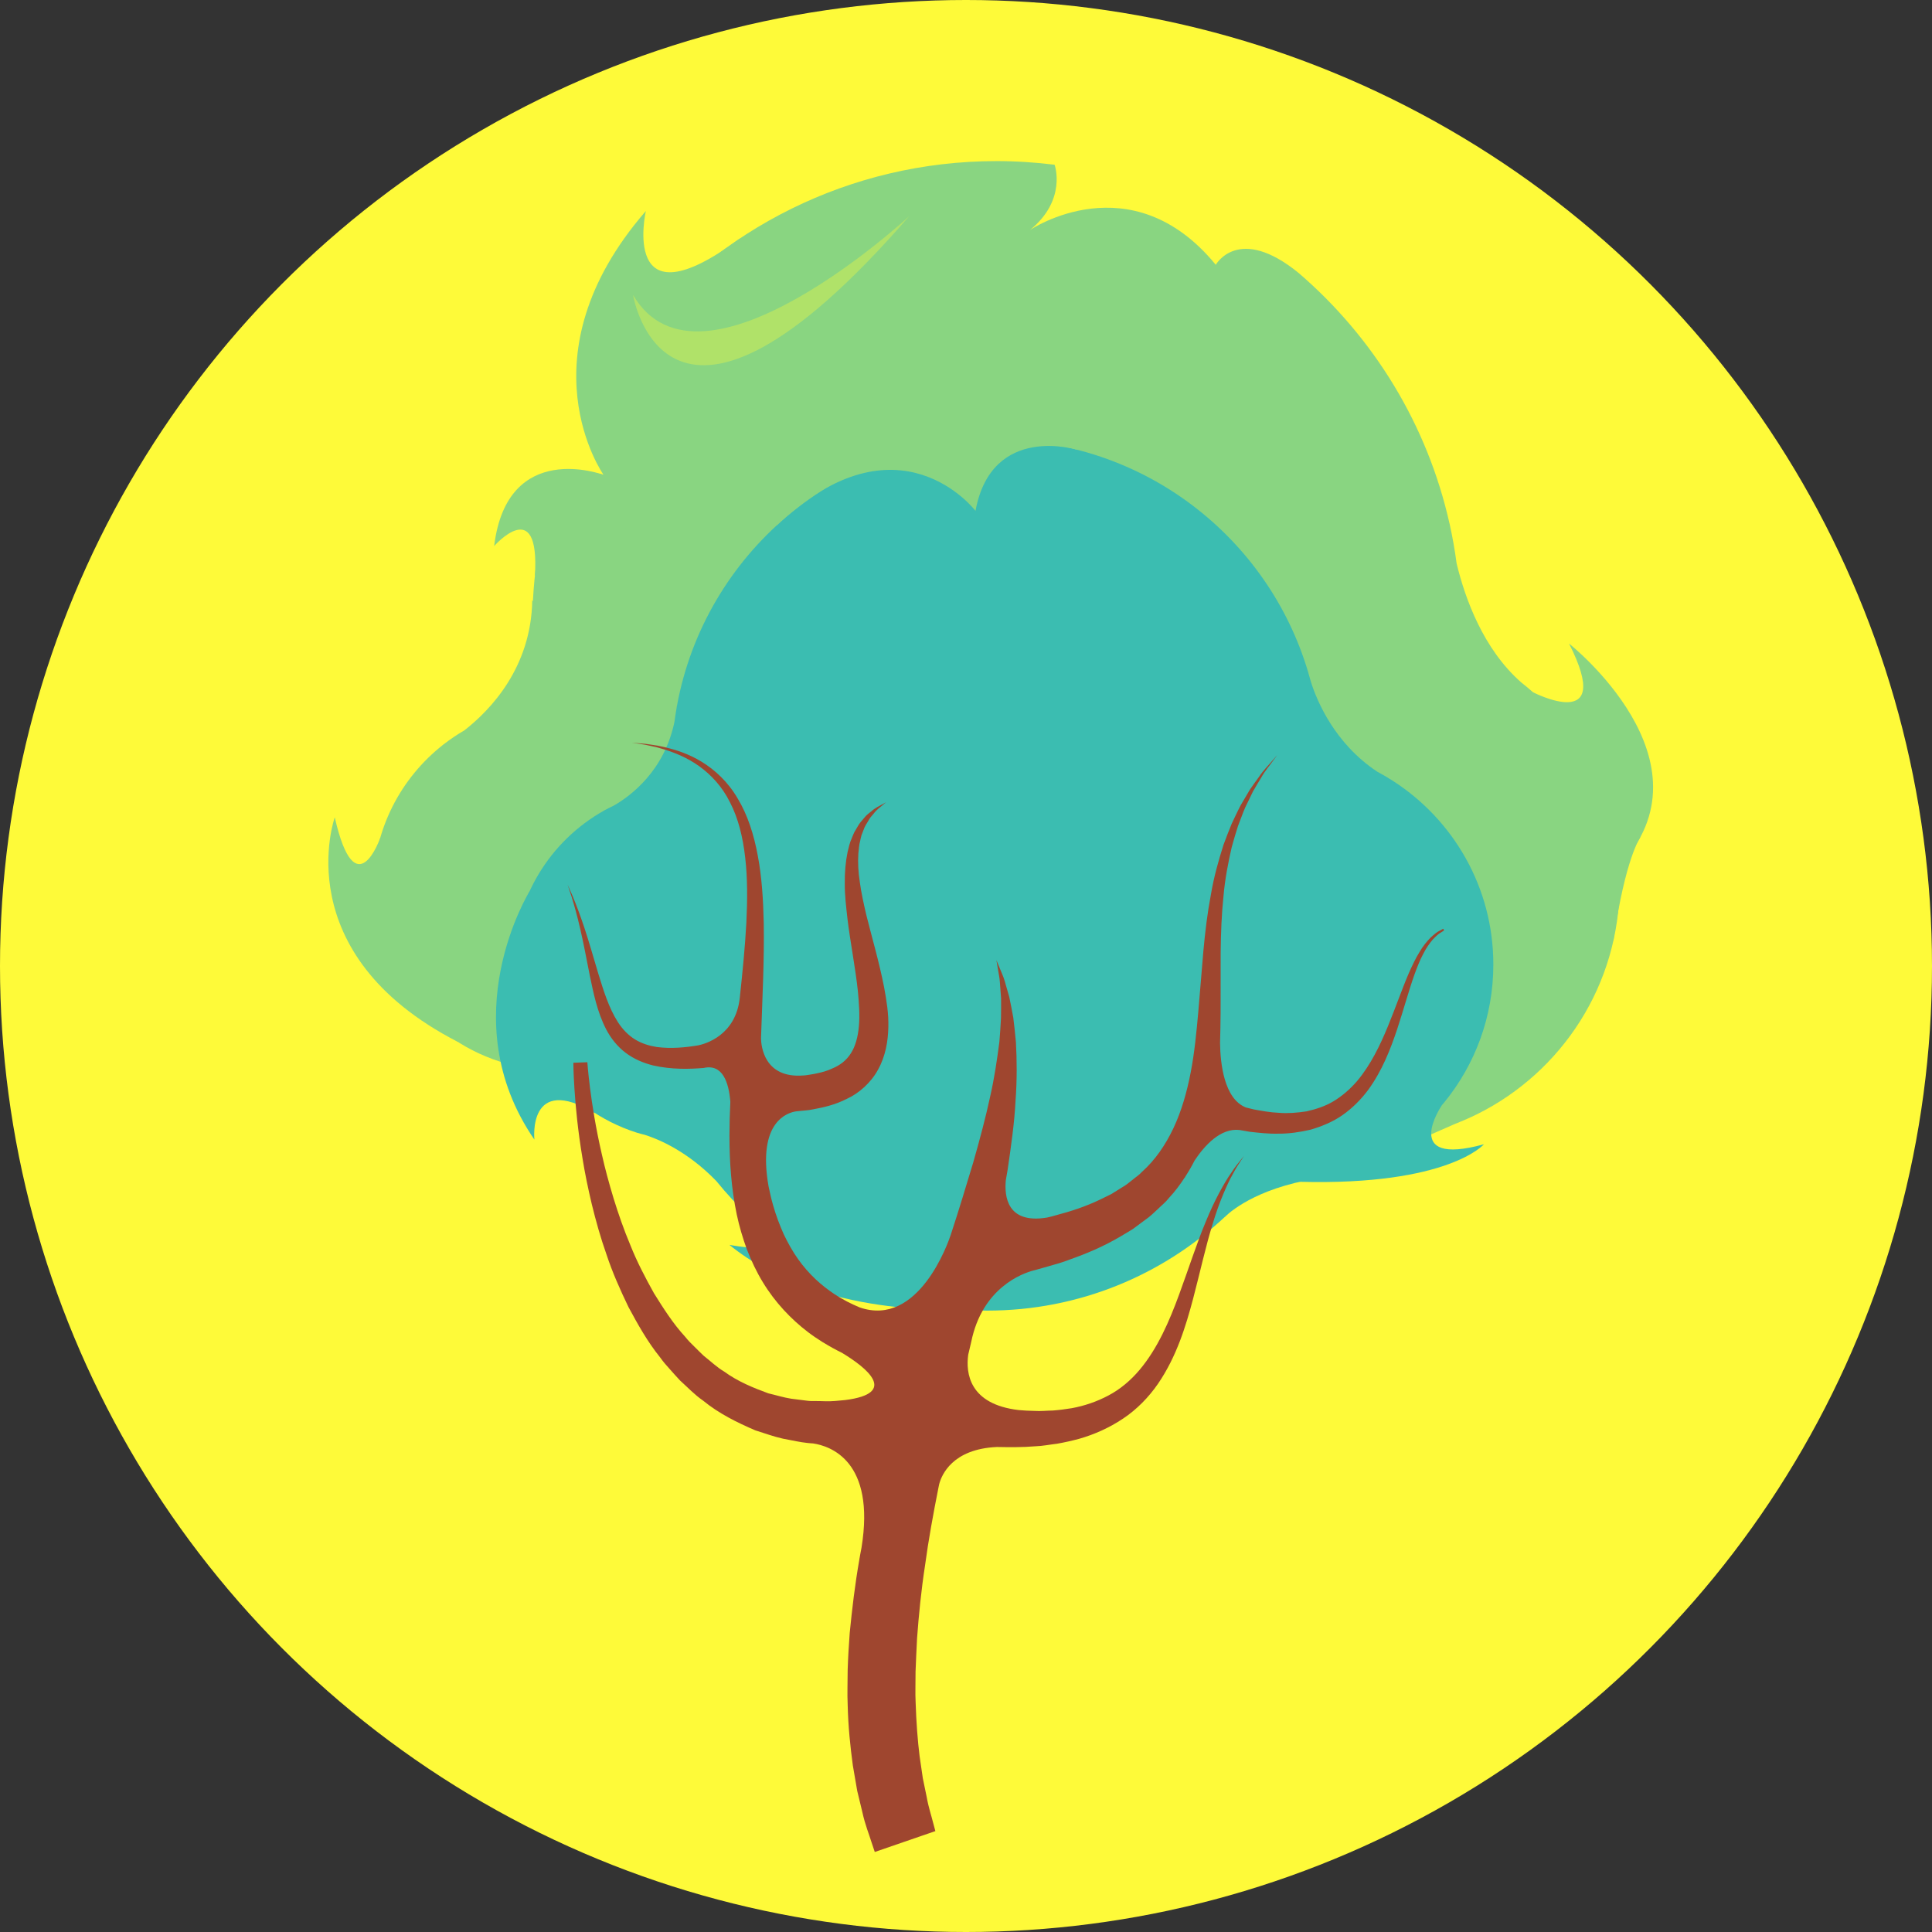 <?xml version="1.0" encoding="utf-8"?>
<!-- Generator: Adobe Illustrator 16.0.0, SVG Export Plug-In . SVG Version: 6.00 Build 0)  -->
<!DOCTYPE svg PUBLIC "-//W3C//DTD SVG 1.1//EN" "http://www.w3.org/Graphics/SVG/1.1/DTD/svg11.dtd">
<svg version="1.1" id="Layer_1" xmlns="http://www.w3.org/2000/svg" xmlns:xlink="http://www.w3.org/1999/xlink" x="0px" y="0px"
	 width="140px" height="140px" viewBox="0 0 140 140" enable-background="new 0 0 140 140" xml:space="preserve">
<rect x="0" y="0" width="140" height="140" fill="#333333" stroke="none"/>
<circle fill="#FEFA39" cx="70" cy="70" r="70"/>
<g>
	<path fill="#3BBDB1" d="M69.624,94.862c0,0-10.15,0.729-16.766-4.654c0,0,4.681,0.914,2.565-1.061"/>
	<path fill="#89D581" d="M117.363,64.084c0-5.939-2.788-11.224-7.123-14.628c-2.756-2.416-4.074-6.081-4.688-8.624
		c-0.126-0.955-0.293-1.897-0.498-2.826c-0.004-0.039-0.007-0.062-0.007-0.062l-0.005,0.017
		c-1.606-7.198-5.521-13.522-10.921-18.166c-4.375-3.576-6.021-0.607-6.021-0.607c-6.14-7.487-13.458-2.523-13.458-2.523
		c2.676-2.174,1.791-4.696,1.779-4.727c-1.378-0.171-2.782-0.264-4.207-0.264c-10.668,0-20.175,4.966-26.339,12.71
		c-1.457,2.024-3.295,5.643-2.136,10.027c0,0-2.934-1.106-4.225,2.984c-0.482,1.996-0.792,4.058-0.899,6.176l-0.046-0.076
		c-0.075,4.885-3.037,7.962-4.922,9.432c-0.52,0.3-1.015,0.636-1.487,1.002c-0.021,0.013-0.049,0.026-0.049,0.026l0.013,0.001
		c-3.088,2.418-5.081,6.172-5.081,10.4c0,6.075,4.105,11.178,9.688,12.722l-0.014,0.01c0,0,0.066,0.011,0.179,0.033
		c0.239,0.063,0.476,0.133,0.72,0.183c1.024,0.304,2.758,0.996,4.297,2.485v-2.335c1.627-0.205,3.163-0.696,4.551-1.438v0.003
		c0,0,0.004-0.004,0.006-0.005c0.547-0.293,1.063-0.629,1.562-0.992c1.637-0.742,4.574-1.37,8.884,0.259
		c0.88,0.449,1.78,0.861,2.702,1.234c0.018,0.011,0.033,0.019,0.051,0.027l-0.006-0.01c3.879,1.562,8.114,2.431,12.552,2.431
		c2.182,0,4.31-0.217,6.374-0.612l-0.006,0.007c0,0,0.022-0.007,0.033-0.013c0.608-0.115,1.212-0.246,1.808-0.396
		c1.8-0.252,4.688-0.259,7.642,1.333c0.504,0.355,1.028,0.689,1.569,0.993c0.011,0.008,0.021,0.015,0.03,0.021v-0.004
		c2.691,1.516,5.795,2.385,9.105,2.385c0.385,0,0.769-0.017,1.148-0.039l-0.999,1.664l6.559-2.879
		c0.52-0.201,1.029-0.424,1.525-0.669l0.054-0.023l-0.003-0.002C113.164,77.685,117.363,71.375,117.363,64.084z"/>
	<path fill="#3BBDB1" d="M108.213,69.894c0-5.572-2.886-10.468-7.24-13.284h0.003c-0.01-0.005-0.02-0.012-0.03-0.018
		c-0.373-0.24-0.755-0.467-1.149-0.675c-3.06-2.029-4.345-5.071-4.793-6.474c-0.062-0.232-0.129-0.461-0.198-0.691
		c-0.009-0.044-0.015-0.07-0.015-0.07l-0.002,0.008c-2.895-9.73-11.903-16.829-22.574-16.829c-11.552,0-21.156,8.321-23.161,19.294
		c-0.001-0.004-0.003-0.008-0.005-0.012c-0.004,0.06-0.017,0.113-0.023,0.17c-0.058,0.33-0.108,0.661-0.153,0.996
		c-0.734,3.542-3.152,5.354-4.391,6.066c-0.239,0.115-0.477,0.229-0.706,0.358c-0.017,0.006-0.036,0.015-0.036,0.015l0.007,0.003
		c-3.891,2.191-6.524,6.355-6.524,11.139c0,5.704,3.736,10.53,8.892,12.178l-0.005,0.002c0,0,0.015,0.003,0.023,0.004
		c0.197,0.063,0.402,0.111,0.603,0.164c1.011,0.32,3.098,1.198,5.176,3.35c0.359,0.443,0.732,0.874,1.119,1.292
		c0.011,0.015,0.023,0.029,0.035,0.044l-0.002-0.01c4.607,4.954,11.179,8.058,18.479,8.058c6.656,0,12.706-2.582,17.215-6.792
		l-0.002,0.01c0,0,1.64-1.789,5.839-2.641c0.38-0.052,0.758-0.117,1.131-0.197c0.015-0.002,0.026-0.004,0.042-0.008
		c-0.002,0-0.004,0-0.006,0C102.878,83.805,108.213,77.473,108.213,69.894z"/>
	<path fill="#89D581" d="M78.101,32.605c0,0-6.234-1.978-7.413,4.415c0,0-5.575-7.336-14.396,1.042
		c-0.997-5.079,10.905-11.809,10.905-11.809L78.101,32.605z"/>
	<path fill="#89D581" d="M27.559,60.7c0,0-1.788,5.172-3.301-1.473c0,0-3.538,9.868,8.916,16.271"/>
	<path fill="#3BBDB1" d="M38.382,64.574c0,0-5.713,9.204,0.342,18.007c0,0-0.514-4.846,4.397-1.918"/>
	<path fill="#89D581" d="M111.087,50.162c0,0,5.977,3.092,2.612-3.525c0,0,10.821,8.524,3.614,16.149"/>
	<path fill="#89D581" d="M118.869,60.664c0,0-1.095,1.49-1.956,7.499c-3.607-1.282-3.607-8.123-3.607-8.123"/>
	<path fill="#3BBDB1" d="M104.475,80.102c0,0-3.057,4.499,3.055,2.816c0,0-2.563,2.999-13.326,2.72"/>
	<path fill="#89D581" d="M53.633,17.269c-8.757,6.52-6.833-1.978-6.833-1.978c-9.141,10.542-3.062,19.121-3.062,19.121
		s-6.977-2.637-7.93,5.158c0,0,3.326-3.793,2.953,2.142l8.738-4.581"/>
	<path fill="#B0E269" d="M45.875,21.375c0,0,2.355,14.636,20.019-5.72C65.894,15.655,50.753,29.703,45.875,21.375z"/>
	<path fill="#9F462F" d="M104.584,67.299c0,0-0.09,0.05-0.261,0.143c-0.18,0.083-0.406,0.262-0.669,0.512
		c-0.255,0.258-0.539,0.601-0.791,1.034c-0.269,0.427-0.509,0.938-0.76,1.497c-0.487,1.124-0.949,2.469-1.52,3.86
		c-0.567,1.385-1.263,2.833-2.25,4.001c-0.497,0.576-1.066,1.068-1.687,1.446c-0.62,0.375-1.302,0.59-1.972,0.742
		c-0.685,0.104-1.356,0.157-2.003,0.104c-0.646-0.025-1.257-0.144-1.819-0.246c-0.198-0.05-0.383-0.095-0.57-0.14
		c-1.589-0.632-1.854-3.214-1.872-4.674c0.011-0.339,0.021-0.679,0.024-1.016v-0.001l0,0c0.007-0.394,0.012-0.785,0.016-1.175
		c0.001-1.491,0.002-2.958,0.004-4.379c0.016-1.412,0.068-2.769,0.203-4.046c0.11-1.283,0.347-2.472,0.597-3.565
		c0.15-0.537,0.297-1.056,0.457-1.542c0.187-0.475,0.345-0.936,0.528-1.354c0.2-0.412,0.386-0.797,0.56-1.154
		c0.192-0.345,0.39-0.653,0.558-0.937c0.32-0.581,0.678-0.964,0.876-1.26c0.212-0.285,0.324-0.438,0.324-0.438
		s-0.125,0.143-0.359,0.41c-0.22,0.278-0.611,0.637-0.981,1.192c-0.192,0.272-0.417,0.567-0.642,0.901
		c-0.206,0.348-0.427,0.724-0.663,1.125c-0.222,0.412-0.422,0.866-0.653,1.339c-0.204,0.484-0.397,1.001-0.6,1.543
		c-0.349,1.098-0.695,2.308-0.914,3.611c-0.247,1.299-0.417,2.683-0.546,4.108c-0.119,1.42-0.24,2.884-0.365,4.374
		c-0.133,1.475-0.273,2.965-0.552,4.398c-0.275,1.434-0.671,2.815-1.253,4.045c-0.583,1.228-1.331,2.315-2.269,3.152
		c-0.205,0.235-0.479,0.403-0.714,0.602c-0.238,0.192-0.474,0.387-0.745,0.536c-0.258,0.162-0.514,0.32-0.767,0.478
		c-0.268,0.14-0.542,0.263-0.805,0.395c-1.06,0.513-2.149,0.863-3.175,1.132c-0.228,0.072-0.46,0.127-0.689,0.178
		c-2.899,0.48-3.091-1.557-2.979-2.71c0.043-0.247,0.092-0.499,0.129-0.744c0.259-1.762,0.496-3.431,0.574-4.995
		c0.116-1.557,0.099-3.002,0.028-4.27c-0.065-0.638-0.117-1.229-0.191-1.773c-0.105-0.545-0.189-1.04-0.289-1.484
		c-0.126-0.44-0.237-0.833-0.335-1.175c-0.098-0.339-0.236-0.6-0.318-0.825c-0.184-0.444-0.281-0.68-0.281-0.68
		s0.043,0.251,0.123,0.725c0.031,0.237,0.11,0.527,0.129,0.874c0.025,0.338,0.055,0.729,0.087,1.165
		c0.01,0.44-0.004,0.93-0.007,1.452c-0.021,0.527-0.071,1.099-0.115,1.702c-0.159,1.211-0.347,2.565-0.683,4.031
		c-0.315,1.464-0.737,3.043-1.21,4.702c-0.502,1.656-1.022,3.403-1.617,5.208c-0.004,0.015-0.009,0.029-0.014,0.043
		c-0.179,0.545-2.33,6.747-6.604,5.263c-0.597-0.25-1.207-0.554-1.803-0.947c-0.958-0.631-1.888-1.465-2.657-2.551
		c-0.388-0.543-0.726-1.15-1.038-1.798c-0.293-0.659-0.562-1.359-0.772-2.104c-0.128-0.445-0.232-0.906-0.33-1.374
		c-0.831-4.725,1.417-5.352,2.009-5.434c0.048-0.005,0.093-0.007,0.14-0.014c0.342-0.043,0.691-0.045,1.072-0.129
		c0.753-0.139,1.588-0.321,2.451-0.762c0.861-0.39,1.742-1.152,2.267-2.124c0.539-0.972,0.72-2.052,0.741-3.054
		c0.03-1.013-0.134-1.967-0.304-2.898c-0.364-1.857-0.882-3.601-1.289-5.236c-0.192-0.815-0.365-1.607-0.468-2.354
		c-0.119-0.749-0.153-1.458-0.112-2.104c0.034-0.32,0.051-0.636,0.13-0.916c0.034-0.143,0.058-0.288,0.099-0.42
		c0.051-0.129,0.099-0.255,0.147-0.377c0.079-0.257,0.226-0.457,0.342-0.657c0.105-0.209,0.252-0.365,0.379-0.512
		c0.238-0.315,0.497-0.492,0.659-0.63c0.166-0.137,0.255-0.209,0.255-0.209s-0.1,0.055-0.29,0.156
		c-0.187,0.106-0.484,0.234-0.792,0.509c-0.161,0.128-0.35,0.263-0.502,0.464c-0.161,0.192-0.357,0.391-0.49,0.652
		c-0.074,0.127-0.152,0.258-0.232,0.394c-0.07,0.139-0.121,0.29-0.186,0.442c-0.141,0.305-0.216,0.641-0.3,0.994
		c-0.145,0.707-0.214,1.486-0.201,2.297c-0.007,0.817,0.097,1.657,0.192,2.524c0.208,1.726,0.573,3.526,0.758,5.272
		c0.081,0.866,0.141,1.735,0.072,2.517c-0.067,0.783-0.259,1.478-0.59,1.983c-0.325,0.51-0.779,0.857-1.352,1.092
		c-0.341,0.164-0.722,0.269-1.105,0.349c-0.151,0.036-0.286,0.056-0.427,0.079c-0.078,0.015-0.157,0.028-0.234,0.038
		c-0.105,0.021-0.215,0.027-0.322,0.035c-2.845,0.219-3.054-2.147-3.063-2.689c0.093-2.827,0.243-5.654,0.198-8.358
		c-0.036-1.686-0.14-3.327-0.429-4.867c-0.282-1.535-0.743-2.981-1.464-4.164c-0.696-1.2-1.661-2.079-2.604-2.653
		c-0.949-0.581-1.876-0.866-2.634-1.048c-0.38-0.094-0.724-0.157-1.025-0.193c-0.3-0.049-0.555-0.079-0.764-0.089
		c-0.417-0.034-0.637-0.052-0.637-0.052s0.22,0.033,0.631,0.095c0.207,0.026,0.46,0.074,0.752,0.143
		c0.296,0.056,0.628,0.142,0.997,0.26c0.733,0.231,1.615,0.574,2.478,1.189c0.858,0.612,1.694,1.49,2.26,2.647
		c0.592,1.142,0.931,2.522,1.096,3.999c0.172,1.481,0.164,3.069,0.083,4.71c-0.093,1.752-0.277,3.571-0.474,5.424
		c-0.291,2.773-2.545,3.368-3.017,3.464c-0.906,0.152-1.949,0.257-3.001,0.12c-0.553-0.088-1.096-0.254-1.577-0.551
		c-0.482-0.295-0.897-0.726-1.234-1.244c-0.672-1.047-1.062-2.341-1.429-3.534c-0.358-1.202-0.683-2.339-1.002-3.299
		c-0.317-0.961-0.623-1.748-0.848-2.29c-0.236-0.54-0.371-0.848-0.371-0.848s0.104,0.319,0.29,0.876
		c0.173,0.561,0.405,1.366,0.629,2.346c0.228,0.979,0.444,2.128,0.69,3.368c0.262,1.235,0.517,2.586,1.179,3.883
		c0.335,0.643,0.812,1.258,1.42,1.713c0.606,0.461,1.307,0.744,1.984,0.915c1.365,0.308,2.624,0.267,3.669,0.183
		c1.384-0.314,1.823,1.072,1.932,2.451c-0.042,0.81-0.063,1.622-0.064,2.433c-0.001,0.012-0.004,0.03-0.004,0.03l0.004,0.006
		c0,1.914,0.137,3.823,0.526,5.686c0.183,0.874,0.441,1.729,0.742,2.559c0.324,0.822,0.696,1.617,1.147,2.354
		c0.893,1.478,2.062,2.695,3.267,3.614c0.354,0.271,0.709,0.508,1.064,0.731l-0.002,0.003c0,0,0.02,0.01,0.051,0.024
		c0.458,0.283,0.908,0.53,1.352,0.748c1.77,1.069,4.142,2.932,0.234,3.426c-0.239,0.021-0.469,0.043-0.718,0.066
		c-0.506,0.049-1.022-0.003-1.56,0.005c-0.271,0.011-0.537-0.028-0.806-0.065c-0.271-0.034-0.545-0.069-0.822-0.104
		c-0.551-0.085-1.092-0.258-1.657-0.389c-1.08-0.397-2.204-0.849-3.203-1.579c-0.533-0.313-0.985-0.757-1.483-1.144
		c-0.232-0.215-0.453-0.446-0.682-0.669c-0.232-0.219-0.454-0.45-0.656-0.704c-0.875-0.948-1.582-2.063-2.266-3.161
		c-0.634-1.136-1.231-2.281-1.696-3.449c-0.488-1.157-0.886-2.312-1.229-3.421c-0.336-1.11-0.623-2.173-0.845-3.166
		c-0.459-1.983-0.715-3.67-0.864-4.849c-0.15-1.186-0.192-1.851-0.192-1.851l-1.014,0.037c0,0,0.001,0.71,0.081,1.922
		c0.08,1.216,0.237,2.952,0.584,5.018c0.166,1.035,0.394,2.147,0.673,3.321c0.287,1.172,0.627,2.401,1.069,3.65
		c0.416,1.261,0.975,2.522,1.587,3.792c0.668,1.241,1.373,2.509,2.295,3.651c0.212,0.299,0.449,0.578,0.699,0.849
		c0.248,0.272,0.486,0.554,0.741,0.819c0.548,0.494,1.055,1.037,1.667,1.458c1.146,0.94,2.479,1.596,3.787,2.157
		c0.677,0.211,1.341,0.458,2.008,0.604c0.337,0.064,0.668,0.129,0.996,0.192c0.25,0.048,0.497,0.09,0.742,0.114l-0.003,0.002
		c0,0,0.006,0,0.012,0c0.075,0.008,0.151,0.02,0.227,0.022c0.07,0.004,0.14,0.009,0.211,0.015c1.234,0.185,4.529,1.266,3.504,7.558
		c-0.032,0.174-0.067,0.348-0.099,0.521c-0.009,0.051-0.018,0.103-0.026,0.154c-0.013,0.06-0.02,0.114-0.033,0.175
		c0.001,0,0.002,0,0.003,0.001c-0.321,1.819-0.53,3.613-0.699,5.325c-0.067,0.913-0.121,1.803-0.148,2.667
		c0.001,0.868-0.038,1.704,0,2.514c0.035,1.616,0.197,3.104,0.375,4.42c0.112,0.655,0.219,1.27,0.316,1.836
		c0.136,0.562,0.26,1.08,0.373,1.547c0.203,0.937,0.504,1.645,0.649,2.137c0.164,0.49,0.251,0.749,0.251,0.749l4.391-1.513
		c0,0-0.06-0.227-0.175-0.651c-0.102-0.428-0.315-1.033-0.459-1.846c-0.083-0.401-0.175-0.847-0.275-1.332
		c-0.072-0.493-0.149-1.024-0.233-1.595c-0.144-1.146-0.24-2.449-0.288-3.887c-0.037-0.716-0.001-1.473-0.006-2.251
		c0.023-0.779,0.074-1.591,0.11-2.424c0.125-1.67,0.295-3.438,0.578-5.27c0.245-1.834,0.595-3.731,0.977-5.659
		c0.016-0.076,0.032-0.153,0.048-0.229c0.174-0.659,0.95-2.545,4.18-2.69c0.869,0.016,1.809,0.032,2.814-0.053
		c0.498-0.016,1.021-0.122,1.547-0.184c0.526-0.092,1.065-0.212,1.607-0.358c1.083-0.309,2.176-0.792,3.174-1.461
		c1.002-0.665,1.866-1.555,2.536-2.529c1.344-1.965,2.01-4.159,2.54-6.152c0.526-2.007,0.931-3.87,1.419-5.429
		c0.235-0.78,0.486-1.485,0.743-2.097c0.254-0.61,0.498-1.137,0.737-1.549c0.222-0.425,0.431-0.737,0.575-0.951
		c0.139-0.215,0.217-0.33,0.217-0.33s-0.088,0.107-0.248,0.307c-0.163,0.2-0.403,0.493-0.665,0.898
		c-0.28,0.392-0.577,0.899-0.896,1.493c-0.317,0.595-0.642,1.285-0.955,2.05c-0.645,1.531-1.232,3.374-1.936,5.288
		c-0.697,1.905-1.555,3.908-2.859,5.458c-0.648,0.771-1.408,1.412-2.256,1.861c-0.845,0.451-1.745,0.756-2.66,0.925
		c-0.46,0.075-0.918,0.135-1.37,0.17c-0.46,0.006-0.896,0.06-1.34,0.028c-0.387-0.004-0.763-0.028-1.132-0.06
		c-3.617-0.418-3.848-2.706-3.669-4.011c0.072-0.305,0.143-0.61,0.216-0.917c0.801-3.957,3.739-4.984,4.505-5.186
		c0.045-0.013,0.091-0.021,0.137-0.035c0.031-0.006,0.05-0.01,0.05-0.01l-0.004-0.002c0.271-0.076,0.55-0.16,0.839-0.238
		c0.527-0.15,1.083-0.296,1.652-0.524c1.144-0.403,2.376-0.914,3.607-1.639c0.306-0.184,0.621-0.36,0.931-0.559
		c0.298-0.222,0.601-0.444,0.904-0.671c0.311-0.213,0.593-0.479,0.877-0.747c0.276-0.276,0.588-0.515,0.834-0.834
		c0.429-0.454,0.807-0.966,1.155-1.5l-0.009,0.039c0,0,0.019-0.039,0.045-0.094c0.242-0.374,0.466-0.758,0.667-1.158
		c0.702-1.056,1.866-2.37,3.255-2.21l0,0c0.24,0.041,0.486,0.082,0.746,0.13c0.638,0.071,1.328,0.155,2.074,0.136
		c0.741,0.007,1.535-0.104,2.337-0.291c0.794-0.235,1.6-0.559,2.315-1.061c0.711-0.5,1.332-1.126,1.844-1.811
		c1.014-1.387,1.62-2.949,2.103-4.396c0.479-1.453,0.847-2.817,1.249-3.951c0.205-0.562,0.405-1.075,0.635-1.5
		c0.216-0.436,0.46-0.775,0.684-1.038c0.231-0.25,0.434-0.436,0.596-0.523c0.155-0.099,0.238-0.153,0.238-0.153L104.584,67.299z"/>
</g>
</svg>
